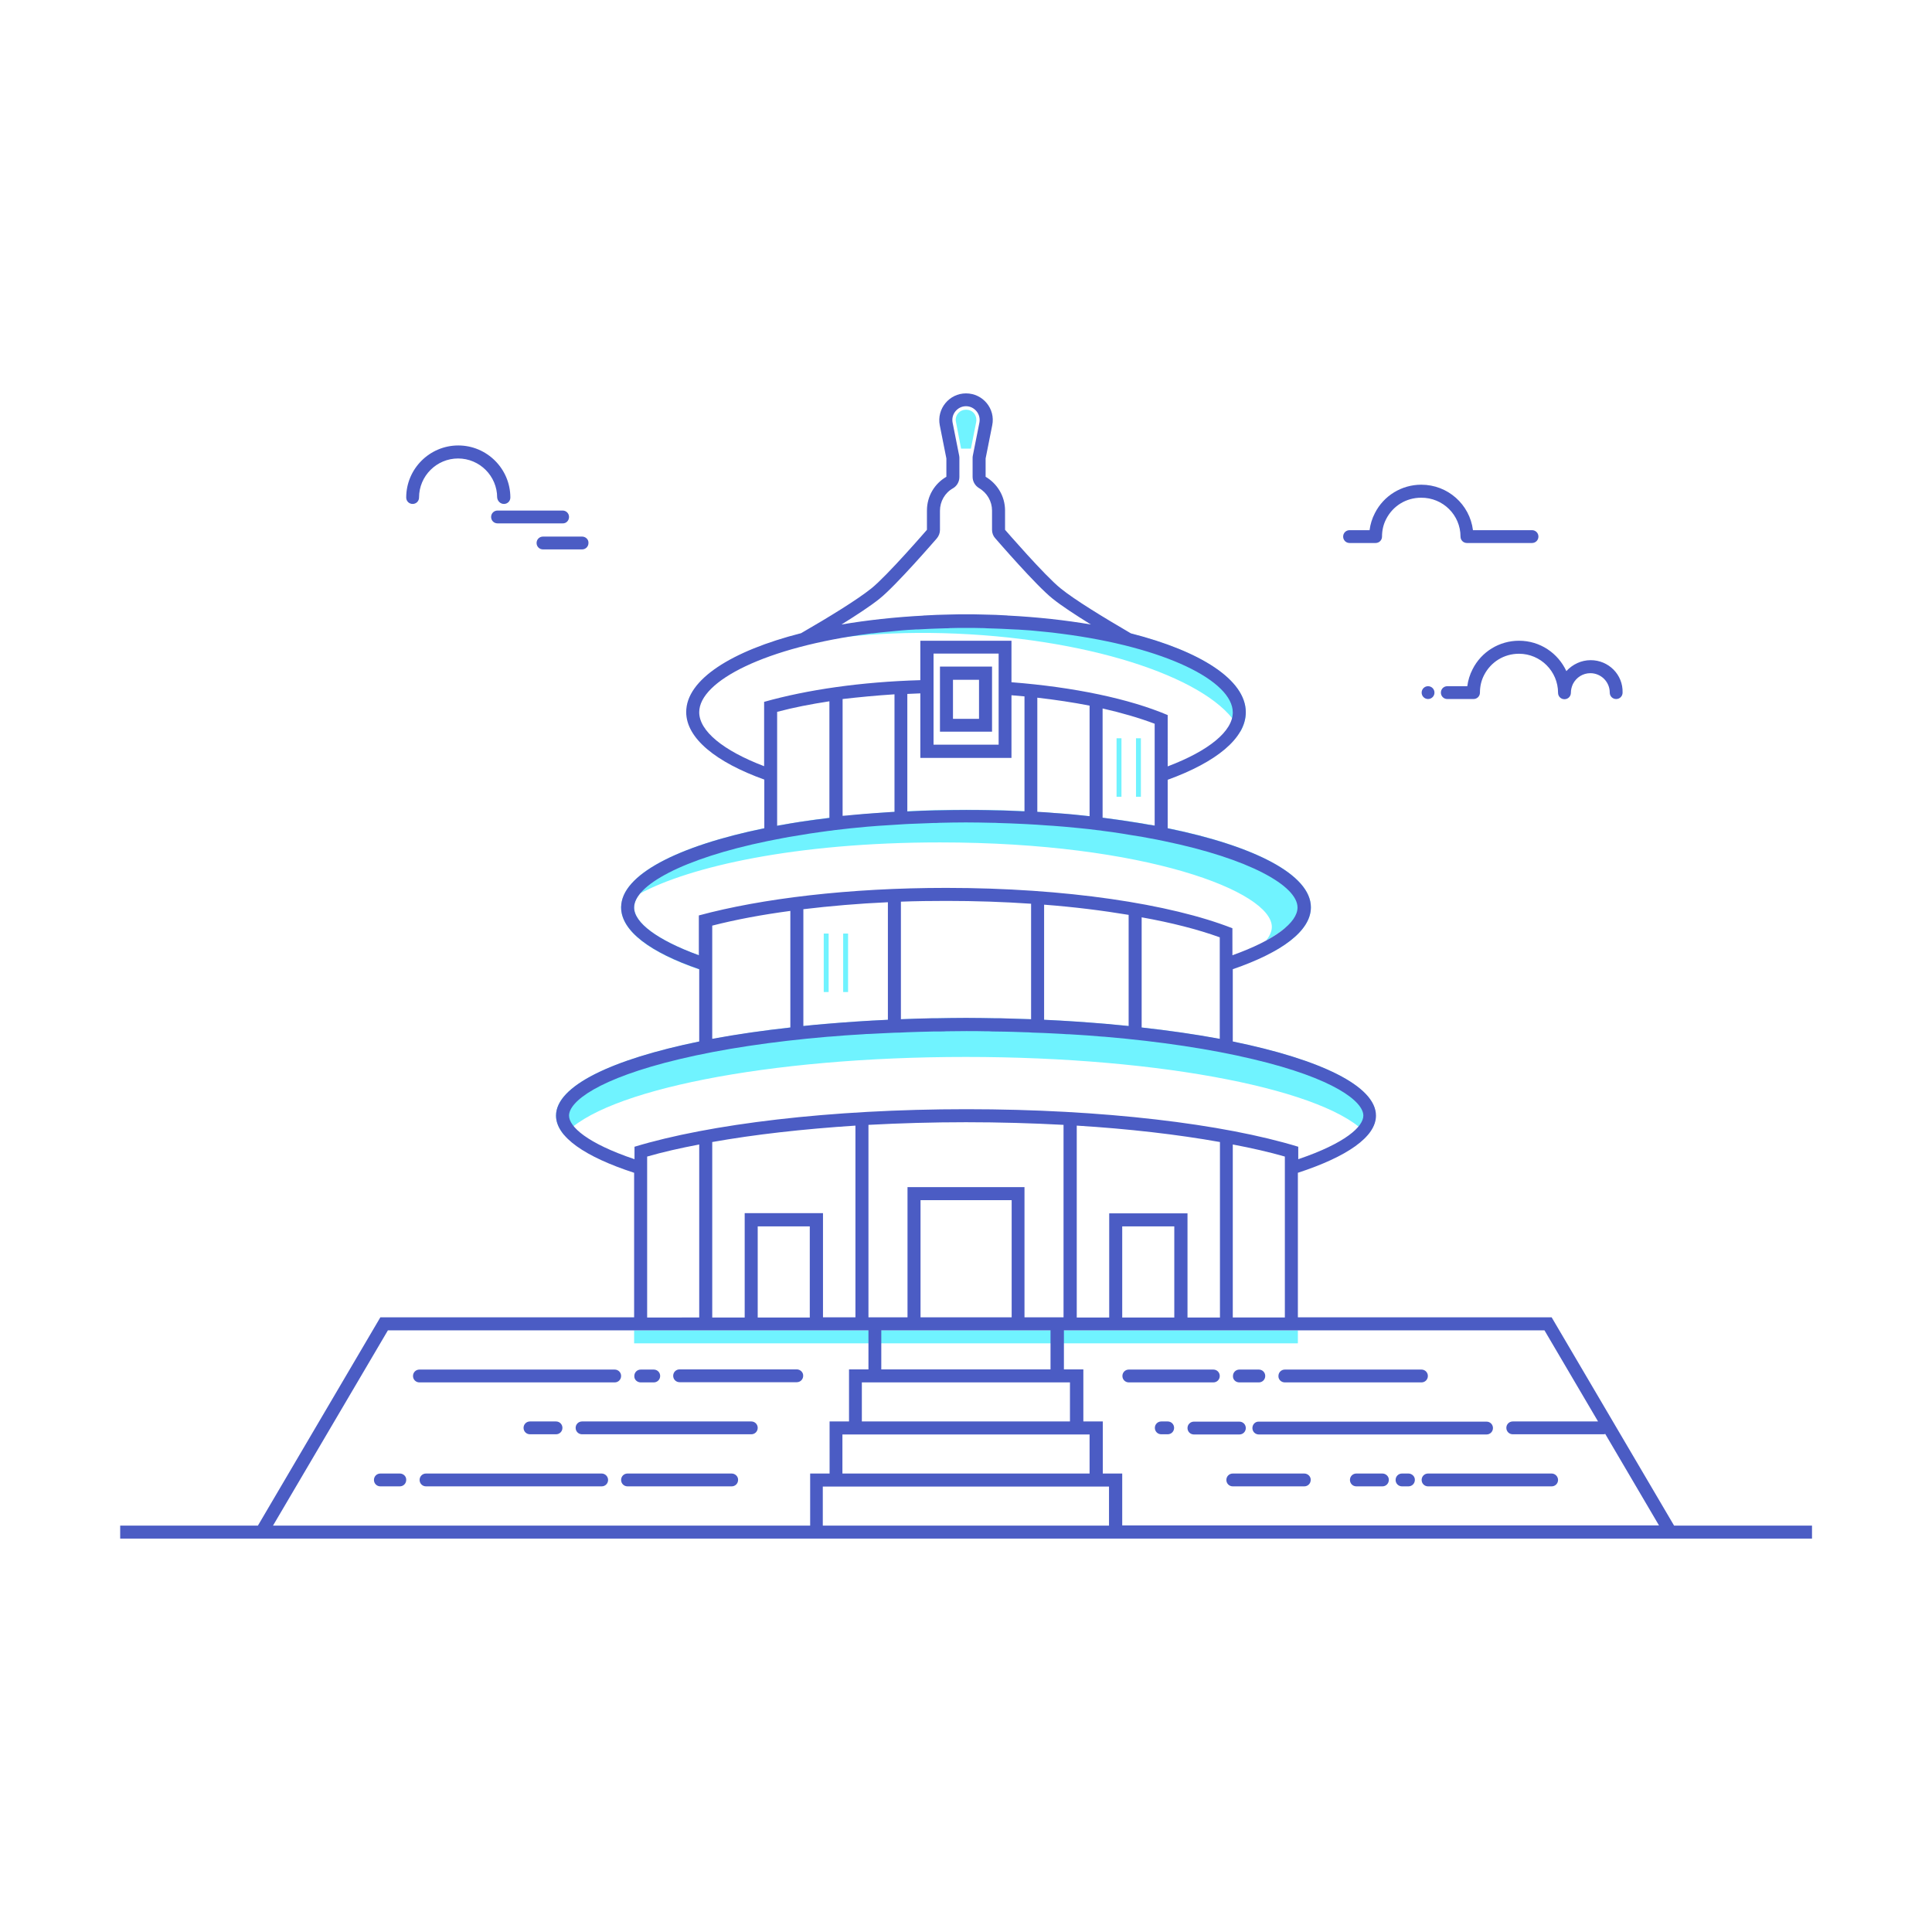 <?xml version="1.0" encoding="utf-8"?>
<!-- Generator: Adobe Illustrator 21.0.0, SVG Export Plug-In . SVG Version: 6.00 Build 0)  -->
<svg version="1.1" id="图层_1" xmlns="http://www.w3.org/2000/svg" xmlns:xlink="http://www.w3.org/1999/xlink" x="0px" y="0px"
	 viewBox="0 0 1024 1024" style="enable-background:new 0 0 1024 1024;" xml:space="preserve">
<style type="text/css">
	.st0{fill:#70F3FF;}
	.st1{fill:#4B5CC4;}
</style>
<g>
	<g>
		<path class="st0" d="M509.4,237.8h5.2l2.8-14.1c0.3-1.6-0.1-3.3-1.1-4.6c-2.1-2.6-6.4-2.6-8.5,0c-1.1,1.3-1.5,3-1.1,4.6
			L509.4,237.8z"/>
		<path class="st0" d="M339.2,473.6c26.3-14.2,82.2-27.1,159-27.1c109,0,175.9,26.1,175.9,44.8c0,2.3-1.1,4.8-3.1,7.3
			c4-2.2,7.3-4.4,10-6.6c-0.2,4.2-2.2,8.3-5.8,12.2c12.6-7,19.6-14.9,19.6-23.3c0-28.6-81.8-51.7-182.8-51.7
			c-85.1,0-156.7,16.5-177,38.8c0,0,0,0,0,0c-3.6,3.9-5.5,8-5.7,12.1C331.9,478,335.2,475.8,339.2,473.6L339.2,473.6z"/>
		<path class="st0" d="M514,336.2c73.3,4.3,133,26.5,143.4,51.6c0.4-0.7,0.8-1.4,1.1-2.1c1.2-2.7,1.8-5.4,1.8-8.1
			c0-28.6-66.4-51.7-148.3-51.7c-77.7,0-141.4,20.8-147.7,47.4C374.3,347.9,438,331.7,514,336.2z"/>
		<path class="st0" d="M512,539.6c-120,0-217.3,23.2-217.3,51.7c0,3.5,1.5,7,4.3,10.3c20.2-23.6,107.8-41.4,212.9-41.4
			s192.8,17.8,212.9,41.4c2.8-3.3,4.3-6.8,4.3-10.3C729.3,562.8,632,539.6,512,539.6z"/>
		<rect x="336.1" y="705.1" class="st0" width="351.8" height="6.9"/>
		<rect x="602.1" y="391.3" class="st0" width="2.6" height="31"/>
		<rect x="591.8" y="391.3" class="st0" width="2.6" height="31"/>
		<rect x="446.9" y="494.8" class="st0" width="2.6" height="31"/>
		<rect x="436.6" y="494.8" class="st0" width="2.6" height="31"/>
	</g>
	<g>
		<path class="st1" d="M267.1,267.1c1.9,0,3.4-1.5,3.4-3.4c0-15.2-12.4-27.6-27.6-27.6s-27.6,12.4-27.6,27.6c0,1.9,1.5,3.4,3.4,3.4
			c1.9,0,3.4-1.5,3.4-3.4c0-11.4,9.3-20.7,20.7-20.7s20.7,9.3,20.7,20.7C263.7,265.6,265.2,267.1,267.1,267.1z"/>
		<path class="st1" d="M301.6,274c0-1.9-1.5-3.4-3.4-3.4h-34.5c-1.9,0-3.4,1.5-3.4,3.4c0,1.9,1.5,3.4,3.4,3.4h34.5
			C300.1,277.5,301.6,275.9,301.6,274z"/>
		<path class="st1" d="M308.5,284.4h-20.7c-1.9,0-3.4,1.5-3.4,3.4c0,1.9,1.5,3.4,3.4,3.4h20.7c1.9,0,3.4-1.5,3.4-3.4
			C312,285.9,310.4,284.4,308.5,284.4z"/>
		<path class="st1" d="M774.1,284.4c0,1.9,1.5,3.4,3.4,3.4h34.5c1.9,0,3.4-1.5,3.4-3.4c0-1.9-1.5-3.4-3.4-3.4h-31.3
			c-1.7-13.6-13.3-24.1-27.4-24.1c-10.4,0-19.9,5.8-24.6,15.1c-1.5,2.9-2.4,5.9-2.8,9h-10.6c-1.9,0-3.4,1.5-3.4,3.4
			c0,1.9,1.5,3.4,3.4,3.4h13.8c1.9,0,3.4-1.5,3.4-3.4c0-3.3,0.7-6.4,2.2-9.3c3.6-7,10.6-11.3,18.5-11.3
			C764.8,263.7,774.1,273,774.1,284.4z"/>
		<path class="st1" d="M843.1,349.9c-5,0-9.6,2.2-12.9,5.8c-4.4-9.5-13.9-16.1-25.1-16.1c-10.4,0-19.9,5.8-24.6,15.1
			c-1.5,2.9-2.4,5.9-2.8,9h-10.6c-1.9,0-3.4,1.5-3.4,3.4c0,1.9,1.5,3.4,3.4,3.4H781c1.9,0,3.4-1.5,3.4-3.4c0-3.3,0.7-6.4,2.2-9.3
			c3.6-7,10.6-11.3,18.5-11.3c11.4,0,20.7,9.3,20.7,20.7c0,1.9,1.5,3.4,3.4,3.4s3.4-1.5,3.4-3.4c0-1.6,0.4-3.2,1.1-4.7
			c1.8-3.5,5.3-5.7,9.2-5.7c5.7,0,10.3,4.6,10.3,10.3c0,1.9,1.5,3.4,3.4,3.4s3.4-1.5,3.4-3.4C860.3,357.6,852.6,349.9,843.1,349.9z"
			/>
		<circle class="st1" cx="756.9" cy="367.1" r="3.4"/>
	</g>
	<path class="st0" d="M336.1,481c0-2.3,1-4.8,3.1-7.3c-4,2.1-7.3,4.3-10,6.5c0,0.3,0,0.5,0,0.8c0,12.5,15.5,23.9,41.4,32.8v-7.4
		C348.2,498.2,336.1,489,336.1,481z"/>
	<path class="st1" d="M392.6,353.7c-3.7,1.8-7.1,3.6-10.1,5.5C383.6,358.6,387.3,356.6,392.6,353.7L392.6,353.7z"/>
	<path class="st1" d="M631.4,353.7c5.2,2.9,9,4.9,10.1,5.5C638.5,357.3,635.1,355.5,631.4,353.7L631.4,353.7z"/>
	<g>
		<path class="st1" d="M887.3,808.6l-64.9-110.4H687.9v-76.6c26-8.5,41.4-19,41.4-30.3c0-15.7-29.5-29.8-75.9-39.3v-38.3
			c25.9-8.9,41.4-20.3,41.4-32.8c0-17.3-29.9-32.5-75.9-41.9v-25.7c25.6-9.3,41.4-21.9,41.4-35.8c0-17.2-24-32.4-60.9-41.8
			c-14.9-8.7-29.8-17.8-37.2-23.8c-8.4-6.7-29.5-31.1-29.5-31.1v-10.2c0-7.7-4.2-14.3-10.3-17.9V243l3.5-17.6
			c1.8-8.7-4.9-16.9-13.9-16.9c-8.9,0-15.6,8.2-13.9,16.9l3.5,17.6v9.7c-6.2,3.6-10.3,10.2-10.3,17.9v10.2c0,0-21.1,24.4-29.5,31.1
			c-7.5,6-22.3,15.1-37.2,23.7c-36.9,9.4-60.9,24.6-60.9,41.8c0,13.9,15.8,26.6,41.4,35.8V439c-45.9,9.4-75.9,24.7-75.9,41.9
			c0,12.5,15.5,23.9,41.4,32.8v38.3c-46.4,9.5-75.9,23.6-75.9,39.3c0,11.3,15.3,21.8,41.4,30.3v76.6H201.6l-64.9,110.4h-73v6.9h69
			h296.6h165.5h296.6h69v-6.9H887.3z M466.1,317.4c8.8-7,29.5-31,30.4-32c1.1-1.3,1.7-2.9,1.7-4.5v-10.2c0-4.9,2.6-9.5,6.9-11.9
			c2.1-1.2,3.4-3.5,3.4-6V243c0-0.5,0-0.9-0.1-1.4l-3.5-17.6c-0.4-2.1,0.1-4.3,1.5-6c1.4-1.7,3.4-2.7,5.6-2.7s4.2,1,5.6,2.7
			c1.4,1.7,1.9,3.9,1.5,6l-3.5,17.6c-0.1,0.4-0.1,0.9-0.1,1.4v9.7c0,2.5,1.3,4.7,3.4,6c4.3,2.5,6.9,7.1,6.9,11.9v10.2
			c0,1.7,0.6,3.3,1.7,4.5c0.9,1,21.6,25,30.4,32c4.6,3.7,11.9,8.5,20.3,13.7c-13.5-2.3-28.1-3.9-43.2-4.7c-0.4,0-0.8,0-1.2-0.1
			c-2-0.1-3.9-0.2-5.9-0.3c-1.2,0-2.4-0.1-3.6-0.1c-1.4,0-2.7-0.1-4.1-0.1c-2.7-0.1-5.4-0.1-8.1-0.1s-5.4,0-8.1,0.1
			c-1.4,0-2.8,0.1-4.1,0.1c-1.2,0-2.4,0.1-3.5,0.1c-2,0.1-4,0.2-6,0.3c-0.4,0-0.8,0-1.2,0.1c-15.1,0.8-29.6,2.4-43.2,4.7
			C454.2,325.9,461.5,321.1,466.1,317.4z M370.6,377.5c0-16.6,35.4-34.6,90.7-41.7c0.4-0.1,0.8-0.1,1.2-0.1c2.4-0.3,4.9-0.6,7.4-0.8
			c2-0.2,4-0.4,6.1-0.6c0.7-0.1,1.5-0.1,2.2-0.2c2-0.2,4-0.3,6-0.4c0.8-0.1,1.6-0.1,2.4-0.1c2-0.1,4-0.2,6-0.3
			c0.8,0,1.6-0.1,2.5-0.1c2.1-0.1,4.1-0.1,6.2-0.2c0.8,0,1.5,0,2.3-0.1c2.8-0.1,5.7-0.1,8.5-0.1s5.7,0,8.5,0.1c0.8,0,1.5,0,2.3,0.1
			c2.1,0.1,4.2,0.1,6.2,0.2c0.8,0,1.6,0.1,2.4,0.1c2,0.1,4,0.2,6,0.3c0.8,0,1.6,0.1,2.3,0.1c2,0.1,4,0.3,6,0.4
			c0.7,0.1,1.4,0.1,2.2,0.2c2.1,0.2,4.1,0.4,6.1,0.6c2.4,0.2,4.7,0.5,7,0.8c0.5,0.1,1.1,0.1,1.6,0.2c55.2,7.1,90.7,25.1,90.7,41.7
			c0,9.9-12.6,20.3-34.5,28.6V379c-20.3-8.6-49.4-14.8-82.8-17.4v-22h-48.3v20.9c-31.5,0.9-60.1,5.1-82.8,11.5v34.1
			C383.2,397.8,370.6,387.4,370.6,377.5z M536.1,401.6v-33.1c2.3,0.2,4.6,0.4,6.9,0.6V430c-0.3,0-0.6,0-1,0
			c-2.2-0.1-4.4-0.2-6.6-0.3c-2.6-0.1-5.1-0.2-7.7-0.2c-1.3,0-2.6-0.1-3.9-0.1c-3.9-0.1-7.8-0.1-11.8-0.1c-5.1,0-10.2,0.1-15.2,0.2
			c-0.3,0-0.5,0-0.8,0c-5.1,0.1-10.1,0.3-15.1,0.6v-62.3c2.3-0.1,4.6-0.2,6.9-0.3v34.2H536.1z M494.8,394.7v-48.3h34.5v48.3H494.8z
			 M549.9,369.8c9.6,1.1,18.9,2.5,27.6,4.2v58.6c-6.1-0.7-12.3-1.3-18.7-1.7c-0.8-0.1-1.6-0.1-2.4-0.2c-2.2-0.2-4.4-0.3-6.6-0.4
			V369.8z M584.4,375.5c10.1,2.3,19.4,5,27.6,8.1v54c-1-0.2-2.1-0.4-3.2-0.5c-1.3-0.2-2.6-0.5-3.9-0.7c-6.6-1.1-13.5-2.1-20.5-3
			V375.5z M474.1,368v62.3c-0.7,0-1.3,0.1-2,0.1c-2.9,0.2-5.8,0.4-8.7,0.6c-1.8,0.1-3.6,0.3-5.4,0.4c-2.3,0.2-4.5,0.4-6.8,0.6
			c-1.5,0.2-3.1,0.3-4.6,0.4v-61.9C455.4,369.5,464.6,368.6,474.1,368z M439.6,371.7v61.8c-0.5,0.1-0.9,0.1-1.4,0.2
			c-3.6,0.4-7.1,0.9-10.6,1.4c-1.2,0.2-2.3,0.3-3.5,0.5c-3.4,0.5-6.7,1.1-10,1.7c-0.7,0.1-1.5,0.2-2.2,0.4v-60.4
			C420.5,375,429.8,373.2,439.6,371.7z M336.1,481c0-11.6,25.5-25.9,70.7-35.2c2.7-0.5,5.4-1.1,8.2-1.6c1.1-0.2,2.2-0.4,3.2-0.6
			c2.4-0.4,4.9-0.8,7.4-1.2c1.2-0.2,2.4-0.4,3.6-0.6c3.2-0.5,6.5-0.9,9.9-1.4c1-0.1,2.1-0.2,3.1-0.4c2.9-0.3,5.8-0.7,8.8-1
			c1-0.1,2.1-0.2,3.1-0.3c3.7-0.4,7.6-0.7,11.5-1c1-0.1,2.1-0.1,3.2-0.2c3.6-0.2,7.2-0.5,11-0.7c0.7,0,1.3-0.1,2-0.1
			c4.3-0.2,8.6-0.3,13-0.5c1.1,0,2.1,0,3.2-0.1c4.6-0.1,9.2-0.2,13.9-0.2c4.7,0,9.4,0.1,13.9,0.2c1.1,0,2.1,0,3.2,0.1
			c4.4,0.1,8.8,0.3,13,0.5c0.7,0,1.3,0.1,2,0.1c3.7,0.2,7.4,0.4,11,0.7c1.1,0.1,2.1,0.1,3.2,0.2c3.9,0.3,7.7,0.6,11.5,1
			c1.1,0.1,2.1,0.2,3.1,0.3c3,0.3,5.9,0.6,8.8,1c1,0.1,2.1,0.2,3.1,0.4c3.4,0.4,6.7,0.9,9.9,1.4c1.2,0.2,2.4,0.4,3.6,0.6
			c2.5,0.4,5,0.8,7.4,1.2c1.1,0.2,2.2,0.4,3.2,0.6c2.8,0.5,5.5,1,8.2,1.6c45.1,9.3,70.7,23.7,70.7,35.2c0,8-12.1,17.3-34.5,25.3V492
			c-32.8-12.9-88.5-21.4-151.7-21.4c-51.4,0-97.8,5.6-131.1,14.6v21.1C348.2,498.2,336.1,489,336.1,481z M646.5,496.8v53.8
			c-12.9-2.4-26.8-4.4-41.4-6v-58.4C620.8,489,634.9,492.6,646.5,496.8z M598.2,484.9v58.9c-3.8-0.4-7.6-0.7-11.5-1.1
			c-10.7-0.9-21.9-1.7-33.3-2.2v-61C569.3,480.7,584.3,482.6,598.2,484.9z M546.5,479v61.2c-5.3-0.2-10.6-0.3-16-0.5
			c-0.8,0-1.7,0-2.5,0c-5.3-0.1-10.6-0.2-16-0.2c-5.4,0-10.7,0.1-16,0.2c-0.8,0-1.7,0-2.5,0c-5.4,0.1-10.8,0.3-16,0.5v-62.3
			c7.9-0.3,16-0.4,24.1-0.4C517,477.5,532,478,546.5,479z M470.6,478.2v62.3c-11.5,0.5-22.6,1.3-33.3,2.2c-3.9,0.3-7.7,0.7-11.5,1.1
			v-61.9C440,480.2,455,478.9,470.6,478.2z M418.9,482.8v61.8c-14.6,1.6-28.5,3.6-41.4,6v-60C390,487.4,403.9,484.8,418.9,482.8z
			 M301.6,591.3c0-7.4,15.3-19.6,58.4-29.9c22.6-5.4,49.4-9.4,78.7-11.9c0.5,0,1.1-0.1,1.6-0.1c2.5-0.2,5-0.4,7.5-0.6
			c1-0.1,2-0.1,3-0.2c2.1-0.1,4.2-0.3,6.4-0.4c1.2-0.1,2.5-0.2,3.8-0.2c1.9-0.1,3.9-0.2,5.9-0.3c1.4-0.1,2.8-0.1,4.2-0.2
			c1.9-0.1,3.8-0.2,5.8-0.2c1.4-0.1,2.9-0.1,4.3-0.2c2-0.1,4-0.1,6.1-0.2c1.4,0,2.7-0.1,4.1-0.1c2.3-0.1,4.6-0.1,6.9-0.1
			c1.1,0,2.2,0,3.4-0.1c3.5,0,6.9-0.1,10.4-0.1c3.5,0,7,0,10.4,0.1c1.1,0,2.3,0,3.4,0.1c2.3,0,4.6,0.1,6.9,0.1
			c1.4,0,2.7,0.1,4.1,0.1c2,0.1,4.1,0.1,6.1,0.2c1.5,0,2.9,0.1,4.3,0.2c1.9,0.1,3.8,0.1,5.8,0.2c1.4,0.1,2.8,0.1,4.2,0.2
			c2,0.1,3.9,0.2,5.9,0.3c1.3,0.1,2.5,0.2,3.8,0.2c2.1,0.1,4.3,0.3,6.4,0.4c1,0.1,2,0.1,3,0.2c2.5,0.2,5,0.4,7.5,0.6
			c0.5,0,1.1,0.1,1.6,0.1c29.3,2.5,56.1,6.5,78.7,11.9c43.1,10.2,58.4,22.5,58.4,29.9c0,5.8-9.4,14.6-34.5,23.1v-6.6
			c-39.5-12.1-103.6-19.9-175.9-19.9s-136.4,7.9-175.9,19.9v6.6C311.1,605.9,301.6,597.1,301.6,591.3z M681,613v85.3h-27.6v-91.7
			C663.4,608.5,672.7,610.6,681,613z M587.9,643.1v55.2h-17.2V596.6c27.6,1.7,53.5,4.7,75.9,8.7v93h-17.2v-55.2H587.9z M622.4,650
			v48.3h-27.6V650H622.4z M567.2,753.4H456.8v-20.7h3.4h103.5h3.4V753.4z M574.1,760.3h3.4V781H446.5v-20.7h3.4H574.1z M543,705.1
			h13.8v20.7h-89.7v-20.7H481H543z M487.9,698.2v-62.1h48.3v62.1H487.9z M543,698.2v-69H481v69h-20.7v-102
			c16.8-0.9,34.1-1.4,51.7-1.4c17.6,0,35,0.5,51.7,1.4v102H543z M394.7,643.1v55.2h-17.2v-93c22.4-4,48.2-6.9,75.9-8.7v101.6h-17.2
			v-55.2H394.7z M429.2,650v48.3h-27.6V650H429.2z M370.6,606.6v91.7H343V613C351.3,610.6,360.6,608.5,370.6,606.6z M429.2,808.6
			H144.7l60.9-103.5h130.6h34.5h6.9h17.2h41.4h17.2h6.9v20.7h-10.3v27.6h-10.3V781h-10.3V808.6z M587.9,808.6H436.1v-20.7h3.4h144.9
			h3.4V808.6z M594.8,808.6V781h-10.3v-27.6h-10.3v-27.6h-10.3v-20.7h6.9h17.2h41.4h17.2h6.9h34.5h130.6l28.4,48.3h-45.2
			c-1.9,0-3.4,1.5-3.4,3.4s1.5,3.4,3.4,3.4H850c0.3,0,0.6-0.1,0.8-0.2l28.5,48.5H594.8z"/>
		<path class="st1" d="M325.8,732.7c1.9,0,3.4-1.5,3.4-3.4c0-1.9-1.5-3.4-3.4-3.4H222.3c-1.9,0-3.4,1.5-3.4,3.4
			c0,1.9,1.5,3.4,3.4,3.4H325.8z"/>
		<path class="st1" d="M422.3,725.8h-62.1c-1.9,0-3.4,1.5-3.4,3.4c0,1.9,1.5,3.4,3.4,3.4h62.1c1.9,0,3.4-1.5,3.4-3.4
			C425.8,727.4,424.2,725.8,422.3,725.8z"/>
		<path class="st1" d="M339.6,732.7h6.9c1.9,0,3.4-1.5,3.4-3.4c0-1.9-1.5-3.4-3.4-3.4h-6.9c-1.9,0-3.4,1.5-3.4,3.4
			C336.1,731.2,337.7,732.7,339.6,732.7z"/>
		<path class="st1" d="M732.7,781h-13.8c-1.9,0-3.4,1.5-3.4,3.4c0,1.9,1.5,3.4,3.4,3.4h13.8c1.9,0,3.4-1.5,3.4-3.4
			C736.2,782.6,734.6,781,732.7,781z"/>
		<path class="st1" d="M746.5,781h-3.4c-1.9,0-3.4,1.5-3.4,3.4c0,1.9,1.5,3.4,3.4,3.4h3.4c1.9,0,3.4-1.5,3.4-3.4
			C750,782.6,748.4,781,746.5,781z"/>
		<path class="st1" d="M822.4,781h-65.5c-1.9,0-3.4,1.5-3.4,3.4c0,1.9,1.5,3.4,3.4,3.4h65.5c1.9,0,3.4-1.5,3.4-3.4
			C825.8,782.6,824.3,781,822.4,781z"/>
		<path class="st1" d="M398.2,753.4h-89.7c-1.9,0-3.4,1.5-3.4,3.4s1.5,3.4,3.4,3.4h89.7c1.9,0,3.4-1.5,3.4-3.4
			S400.1,753.4,398.2,753.4z"/>
		<path class="st1" d="M211.9,781h-10.3c-1.9,0-3.4,1.5-3.4,3.4c0,1.9,1.5,3.4,3.4,3.4h10.3c1.9,0,3.4-1.5,3.4-3.4
			C215.4,782.6,213.9,781,211.9,781z"/>
		<path class="st1" d="M318.9,781h-93.1c-1.9,0-3.4,1.5-3.4,3.4c0,1.9,1.5,3.4,3.4,3.4h93.1c1.9,0,3.4-1.5,3.4-3.4
			C322.3,782.6,320.8,781,318.9,781z"/>
		<path class="st1" d="M387.8,781h-55.2c-1.9,0-3.4,1.5-3.4,3.4c0,1.9,1.5,3.4,3.4,3.4h55.2c1.9,0,3.4-1.5,3.4-3.4
			C391.3,782.6,389.7,781,387.8,781z"/>
		<path class="st1" d="M280.9,753.4c-1.9,0-3.4,1.5-3.4,3.4s1.5,3.4,3.4,3.4h13.8c1.9,0,3.4-1.5,3.4-3.4s-1.5-3.4-3.4-3.4H280.9z"/>
		<path class="st1" d="M681,732.7h72.4c1.9,0,3.4-1.5,3.4-3.4c0-1.9-1.5-3.4-3.4-3.4H681c-1.9,0-3.4,1.5-3.4,3.4
			C677.5,731.2,679.1,732.7,681,732.7z"/>
		<path class="st1" d="M618.9,753.4h-3.4c-1.9,0-3.4,1.5-3.4,3.4s1.5,3.4,3.4,3.4h3.4c1.9,0,3.4-1.5,3.4-3.4
			S620.8,753.4,618.9,753.4z"/>
		<path class="st1" d="M660.3,756.9c0-1.9-1.5-3.4-3.4-3.4h-24.1c-1.9,0-3.4,1.5-3.4,3.4s1.5,3.4,3.4,3.4h24.1
			C658.8,760.3,660.3,758.8,660.3,756.9z"/>
		<path class="st1" d="M663.8,756.9c0,1.9,1.5,3.4,3.4,3.4h120.7c1.9,0,3.4-1.5,3.4-3.4s-1.5-3.4-3.4-3.4H667.2
			C665.3,753.4,663.8,755,663.8,756.9z"/>
		<path class="st1" d="M691.3,781h-37.9c-1.9,0-3.4,1.5-3.4,3.4c0,1.9,1.5,3.4,3.4,3.4h37.9c1.9,0,3.4-1.5,3.4-3.4
			C694.8,782.6,693.2,781,691.3,781z"/>
		<path class="st1" d="M656.9,732.7h10.3c1.9,0,3.4-1.5,3.4-3.4c0-1.9-1.5-3.4-3.4-3.4h-10.3c-1.9,0-3.4,1.5-3.4,3.4
			C653.4,731.2,654.9,732.7,656.9,732.7z"/>
		<path class="st1" d="M646.5,729.3c0-1.9-1.5-3.4-3.4-3.4h-44.8c-1.9,0-3.4,1.5-3.4,3.4c0,1.9,1.5,3.4,3.4,3.4h44.8
			C645,732.7,646.5,731.2,646.5,729.3z"/>
		<path class="st1" d="M498.2,387.8h27.6v-34.5h-27.6V387.8z M505.1,360.3h13.8v20.7h-13.8V360.3z"/>
	</g>
</g>
</svg>
